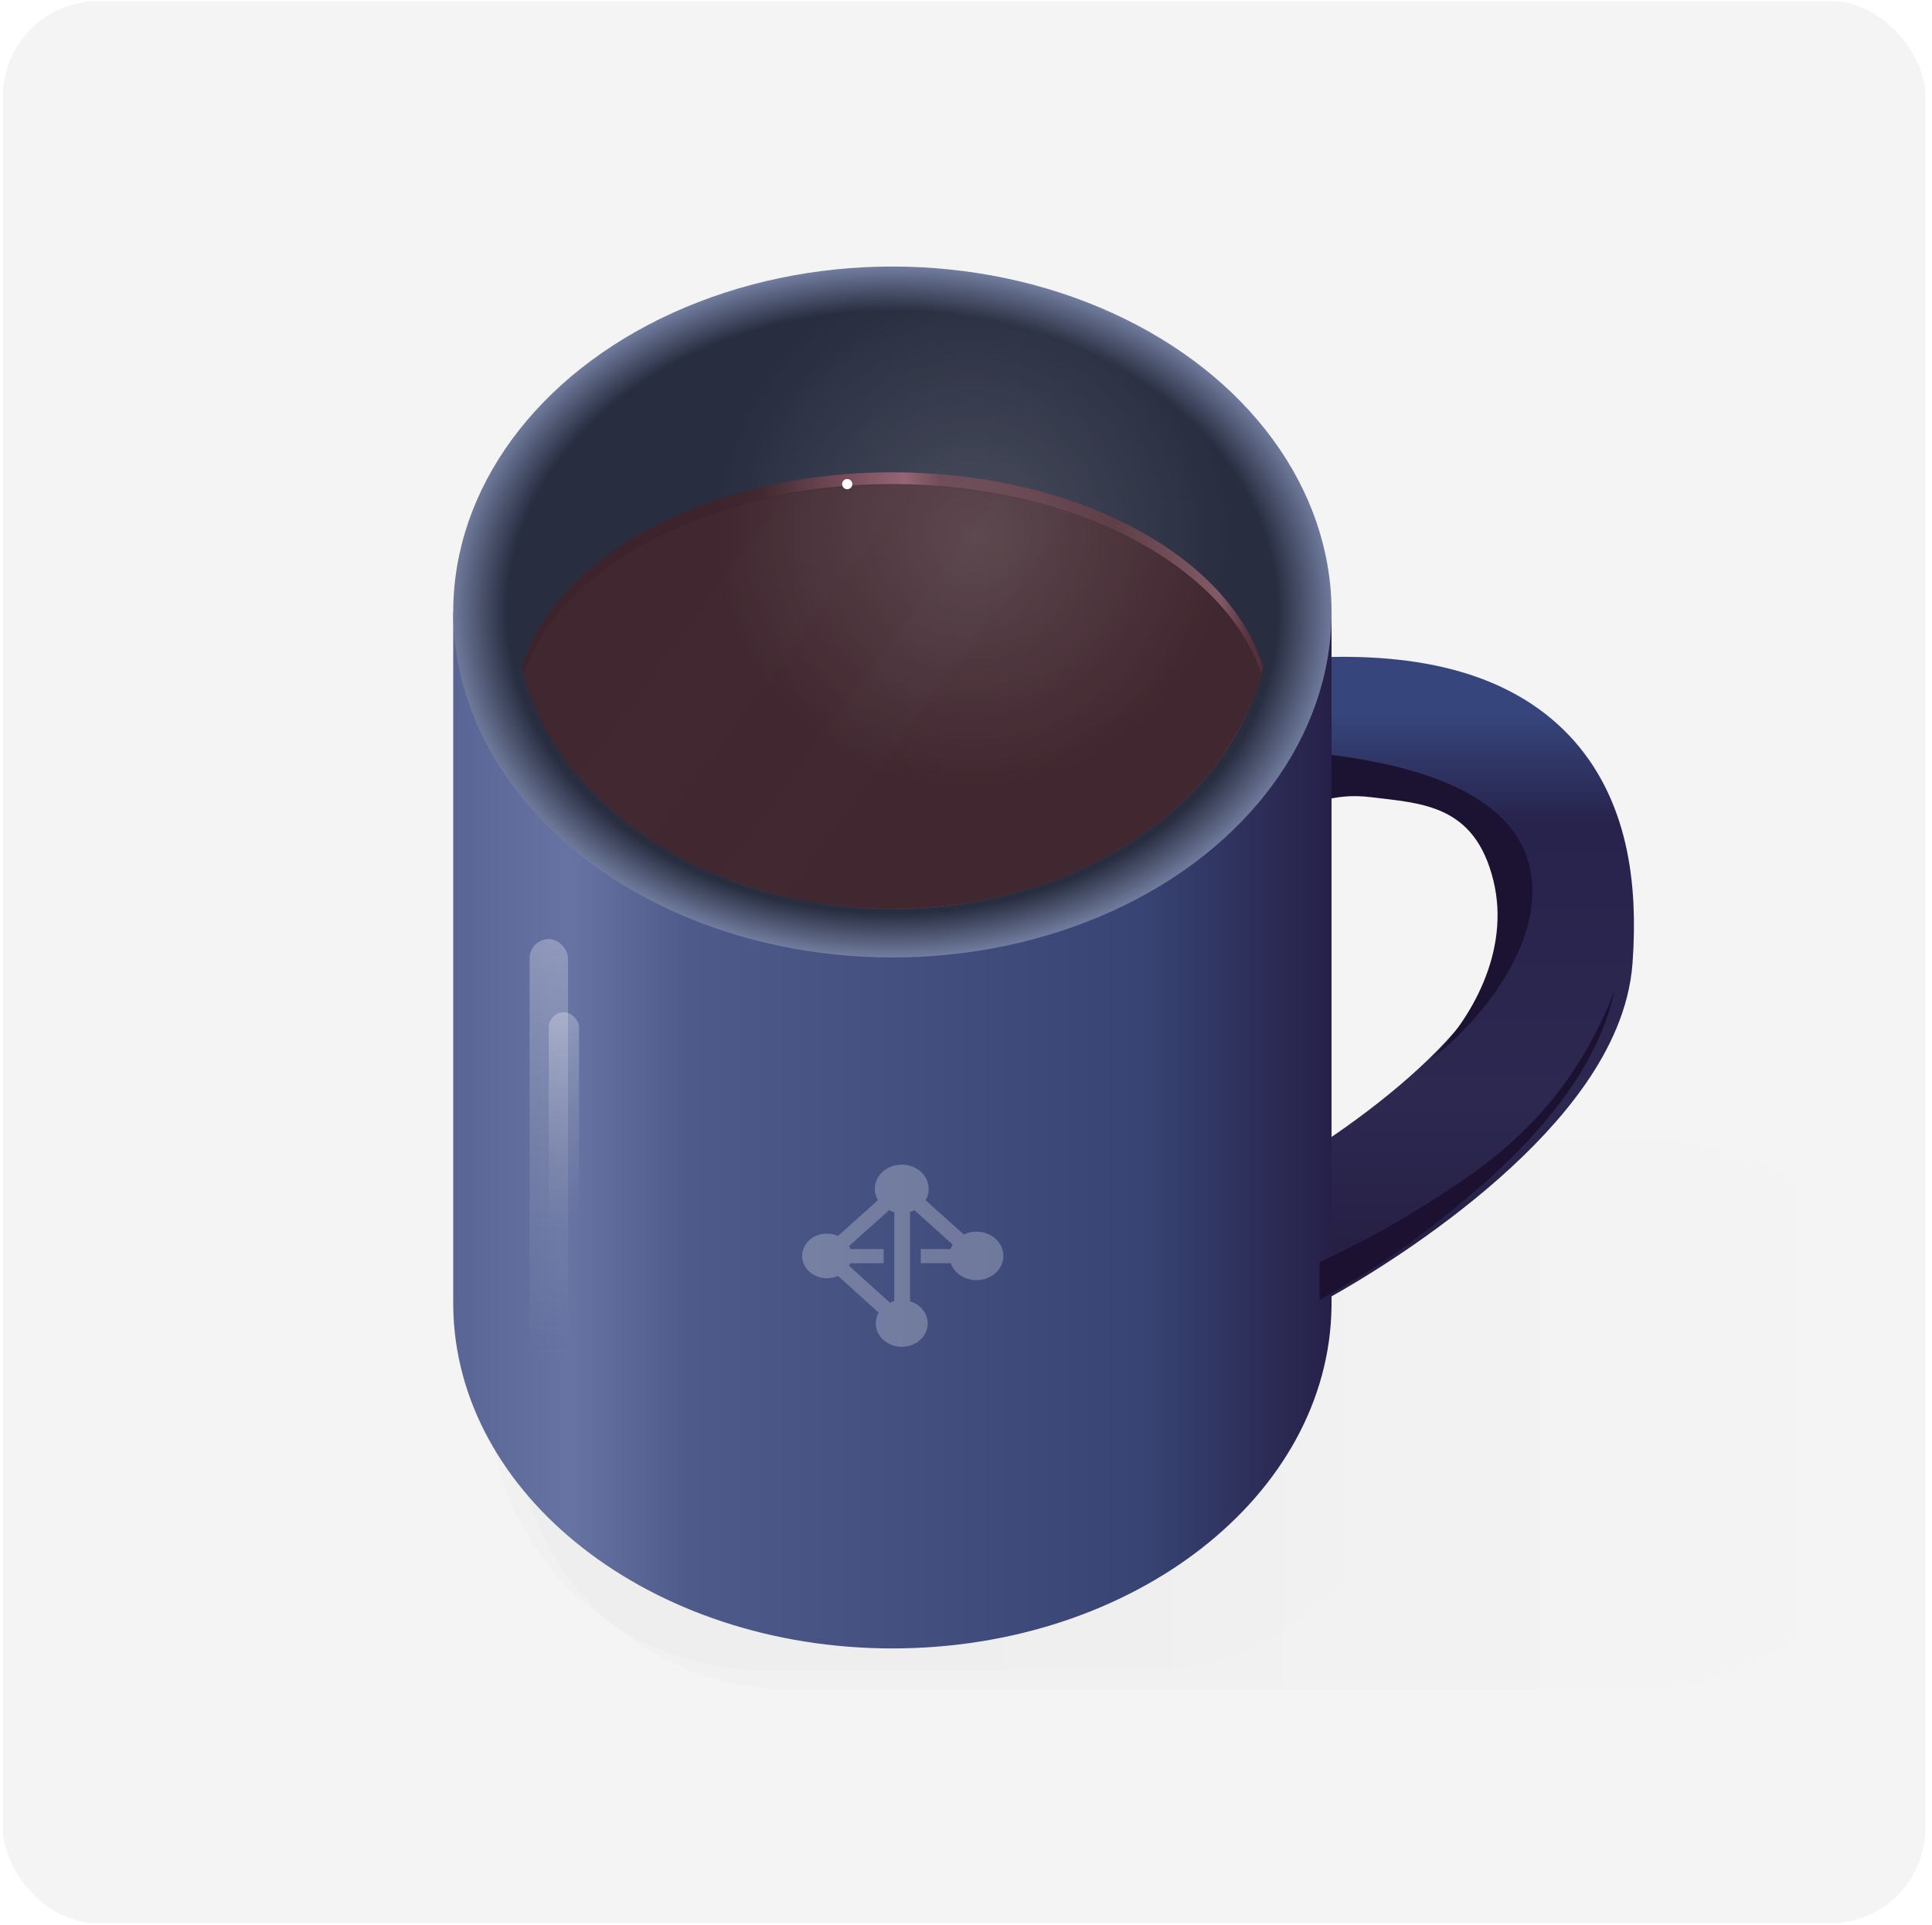 <svg width="269" height="268" viewBox="0 0 269 268" fill="none" xmlns="http://www.w3.org/2000/svg">
<g clip-path="url(#clip0)">
<rect x="0.409" y="0.141" width="267.671" height="267.671" rx="13.3" fill="#F4F4F4"/>
<g filter="url(#filter0_d)">
<rect x="71.735" y="232.159" width="76.421" height="196.345" rx="38.21" transform="rotate(-90 71.735 232.159)" fill="url(#paint0_linear)" fill-opacity="0.01"/>
</g>
<g filter="url(#filter1_d)">
<rect x="68.147" y="229.523" width="76.421" height="130.815" rx="38.21" transform="rotate(-90 68.147 229.523)" fill="url(#paint1_linear)" fill-opacity="0.01"/>
</g>
<path d="M180.478 101.136C212.125 98.751 219.359 113.338 217.901 133.428C216.735 149.5 191.045 166.911 178.346 173.608" stroke="url(#paint2_linear)" stroke-width="18.855"/>
<path d="M213.359 124.399C213.592 112.771 201.705 106.86 183.681 104.922L181.039 112.674C181.92 112.384 185.282 110.296 190.875 110.994C197.867 111.866 205.33 111.953 207.933 122.612C210.355 132.531 204.74 142.092 199.283 147.409C205.156 143.029 213.173 133.702 213.359 124.399Z" fill="#1C1231"/>
<path d="M185.397 85.214H63.103V181.845H63.105C63.395 208.216 90.659 229.522 124.25 229.522C157.84 229.522 185.105 208.216 185.395 181.845H185.397V85.214Z" fill="url(#paint3_linear)"/>
<ellipse cx="124.25" cy="85.214" rx="61.147" ry="48.103" fill="url(#paint4_radial)"/>
<ellipse cx="124.25" cy="85.215" rx="52.515" ry="41.312" fill="#282D40"/>
<path fill-rule="evenodd" clip-rule="evenodd" d="M175.855 92.905C171.273 112.045 149.91 126.524 124.249 126.524C98.588 126.524 77.225 112.045 72.642 92.905C77.225 77.454 98.588 65.764 124.249 65.764C149.91 65.764 171.273 77.454 175.855 92.905Z" fill="url(#paint5_linear)"/>
<path fill-rule="evenodd" clip-rule="evenodd" d="M72.874 93.814C77.904 78.727 98.995 67.406 124.249 67.406C149.505 67.406 170.597 78.729 175.626 93.817C170.595 112.505 149.504 126.529 124.25 126.529C98.994 126.529 77.903 112.504 72.874 93.814Z" fill="#3D232B"/>
<path fill-rule="evenodd" clip-rule="evenodd" d="M127.324 168.509C127.125 168.604 126.918 168.683 126.707 168.744V181.185C127.222 181.34 127.706 181.602 128.116 181.971C129.524 183.238 129.524 185.299 128.116 186.571C126.702 187.843 124.417 187.843 123.003 186.571C121.858 185.541 121.64 183.997 122.349 182.772L116.673 177.653C115.38 178.233 113.768 178.038 112.691 177.069C111.342 175.856 111.342 173.889 112.691 172.676C113.769 171.706 115.384 171.512 116.677 172.094L122.238 167.109C121.49 165.835 121.712 164.218 122.903 163.146C124.366 161.83 126.744 161.83 128.208 163.146C129.405 164.219 129.626 165.836 128.872 167.112L134.192 171.891C135.61 171.211 137.415 171.408 138.61 172.483C140.073 173.799 140.073 175.939 138.61 177.255C137.146 178.572 134.768 178.572 133.305 177.255C132.864 176.859 132.556 176.387 132.381 175.886H128.201V173.914H132.36C132.43 173.699 132.525 173.488 132.643 173.287L127.324 168.509ZM118.223 176.259L123.901 181.379C124.099 181.287 124.305 181.212 124.515 181.155V168.774C124.263 168.709 124.018 168.621 123.784 168.508L118.225 173.49C118.301 173.628 118.365 173.769 118.417 173.914H123.037V175.886H118.397C118.348 176.013 118.29 176.137 118.223 176.259Z" fill="white" fill-opacity="0.25"/>
<circle cx="117.961" cy="67.405" r="0.71" fill="white"/>
<g opacity="0.04">
<mask id="mask0" mask-type="alpha" maskUnits="userSpaceOnUse" x="49" y="15" width="155" height="156">
<rect x="124.389" y="15.498" width="33.341" height="125.108" transform="rotate(36.536 124.389 15.498)" fill="white" fill-opacity="0.45"/>
<rect x="130.145" y="40.743" width="33.341" height="125.108" transform="rotate(36.536 130.145 40.743)" fill="white" fill-opacity="0.45"/>
<rect x="146.606" y="58.763" width="70.824" height="86.621" transform="rotate(36.536 146.606 58.763)" fill="white" fill-opacity="0.45"/>
</mask>
<g mask="url(#mask0)">
<path fill-rule="evenodd" clip-rule="evenodd" d="M72.907 93.938C77.938 78.851 99.029 67.53 124.283 67.53C149.538 67.53 170.629 78.852 175.659 93.94C170.628 112.627 149.537 126.65 124.283 126.65C99.028 126.65 77.937 112.626 72.907 93.938Z" fill="white"/>
</g>
</g>
<rect x="73.736" y="130.755" width="5.347" height="59.15" rx="2.674" fill="url(#paint6_linear)"/>
<rect x="76.409" y="140.951" width="4.22" height="29.575" rx="2.11" fill="url(#paint7_linear)"/>
<path d="M200.179 166.661C208.497 161.376 218.665 153.859 224.81 137.918C221.491 153.324 206.47 165.224 198.357 171.527C193.122 175.594 189.817 177.477 183.732 181.016V175.758C189.903 172.804 193.525 170.889 200.179 166.661Z" fill="#1C1131"/>
<circle cx="135.422" cy="40.742" r="69.301" fill="url(#paint8_radial)"/>
</g>
<defs>
<filter id="filter0_d" x="51.32" y="138.348" width="237.175" height="117.25" filterUnits="userSpaceOnUse" color-interpolation-filters="sRGB">
<feFlood flood-opacity="0" result="BackgroundImageFix"/>
<feColorMatrix in="SourceAlpha" type="matrix" values="0 0 0 0 0 0 0 0 0 0 0 0 0 0 0 0 0 0 127 0"/>
<feOffset dy="3.024"/>
<feGaussianBlur stdDeviation="10.207"/>
<feColorMatrix type="matrix" values="0 0 0 0 0 0 0 0 0 0 0 0 0 0 0 0 0 0 0.25 0"/>
<feBlend mode="normal" in2="BackgroundImageFix" result="effect1_dropShadow"/>
<feBlend mode="normal" in="SourceGraphic" in2="effect1_dropShadow" result="shape"/>
</filter>
<filter id="filter1_d" x="47.732" y="135.712" width="171.645" height="117.25" filterUnits="userSpaceOnUse" color-interpolation-filters="sRGB">
<feFlood flood-opacity="0" result="BackgroundImageFix"/>
<feColorMatrix in="SourceAlpha" type="matrix" values="0 0 0 0 0 0 0 0 0 0 0 0 0 0 0 0 0 0 127 0"/>
<feOffset dy="3.024"/>
<feGaussianBlur stdDeviation="10.207"/>
<feColorMatrix type="matrix" values="0 0 0 0 0 0 0 0 0 0 0 0 0 0 0 0 0 0 0.25 0"/>
<feBlend mode="normal" in2="BackgroundImageFix" result="effect1_dropShadow"/>
<feBlend mode="normal" in="SourceGraphic" in2="effect1_dropShadow" result="shape"/>
</filter>
<linearGradient id="paint0_linear" x1="109.945" y1="232.159" x2="109.945" y2="428.505" gradientUnits="userSpaceOnUse">
<stop offset="0.536" stop-color="#2C0A22"/>
<stop offset="1" stop-color="#5C0C46" stop-opacity="0"/>
</linearGradient>
<linearGradient id="paint1_linear" x1="106.358" y1="229.523" x2="106.358" y2="360.339" gradientUnits="userSpaceOnUse">
<stop offset="0.536" stop-color="#2C0A22"/>
<stop offset="1" stop-color="#5C0C46" stop-opacity="0"/>
</linearGradient>
<linearGradient id="paint2_linear" x1="198.211" y1="90.819" x2="198.211" y2="173.608" gradientUnits="userSpaceOnUse">
<stop offset="0.1" stop-color="#36467C"/>
<stop offset="0.288" stop-color="#27234C"/>
<stop offset="0.76" stop-color="#2D2850"/>
<stop offset="1" stop-color="#262045"/>
<stop offset="1" stop-color="#262045"/>
</linearGradient>
<linearGradient id="paint3_linear" x1="185.397" y1="144.318" x2="63.103" y2="144.318" gradientUnits="userSpaceOnUse">
<stop stop-color="#262048"/>
<stop offset="0.219" stop-color="#384574"/>
<stop offset="0.732" stop-color="#4E5B8A"/>
<stop offset="0.866" stop-color="#6673A3"/>
<stop offset="1" stop-color="#596695"/>
</linearGradient>
<radialGradient id="paint4_radial" cx="0" cy="0" r="1" gradientUnits="userSpaceOnUse" gradientTransform="translate(124.25 85.214) rotate(90) scale(48.103 61.147)">
<stop offset="0.874" stop-color="#282D40"/>
<stop offset="1" stop-color="#707B9D"/>
</radialGradient>
<linearGradient id="paint5_linear" x1="179.139" y1="88.824" x2="79.312" y2="97.899" gradientUnits="userSpaceOnUse">
<stop stop-color="#3D232B"/>
<stop offset="0.054" stop-color="#59333F"/>
<stop offset="0.087" stop-color="#825A66"/>
<stop offset="0.224" stop-color="#52313B"/>
<stop offset="0.458" stop-color="#5B3642"/>
<stop offset="0.508" stop-color="#8B5465"/>
<stop offset="0.708" stop-color="#3D232B"/>
</linearGradient>
<linearGradient id="paint6_linear" x1="76.409" y1="130.755" x2="76.409" y2="189.905" gradientUnits="userSpaceOnUse">
<stop stop-color="white" stop-opacity="0.28"/>
<stop offset="1" stop-color="#C4C4C4" stop-opacity="0"/>
</linearGradient>
<linearGradient id="paint7_linear" x1="78.519" y1="140.951" x2="78.519" y2="170.526" gradientUnits="userSpaceOnUse">
<stop stop-color="white" stop-opacity="0.28"/>
<stop offset="1" stop-color="#C4C4C4" stop-opacity="0"/>
</linearGradient>
<radialGradient id="paint8_radial" cx="0" cy="0" r="1" gradientUnits="userSpaceOnUse" gradientTransform="translate(135.422 74.225) rotate(90) scale(35.818)">
<stop stop-color="white" stop-opacity="0.15"/>
<stop offset="1" stop-color="white" stop-opacity="0"/>
</radialGradient>
<clipPath id="clip0">
<rect x="0.409" y="0.141" width="267.671" height="267.671" rx="13.3" fill="white"/>
</clipPath>
</defs>
</svg>
